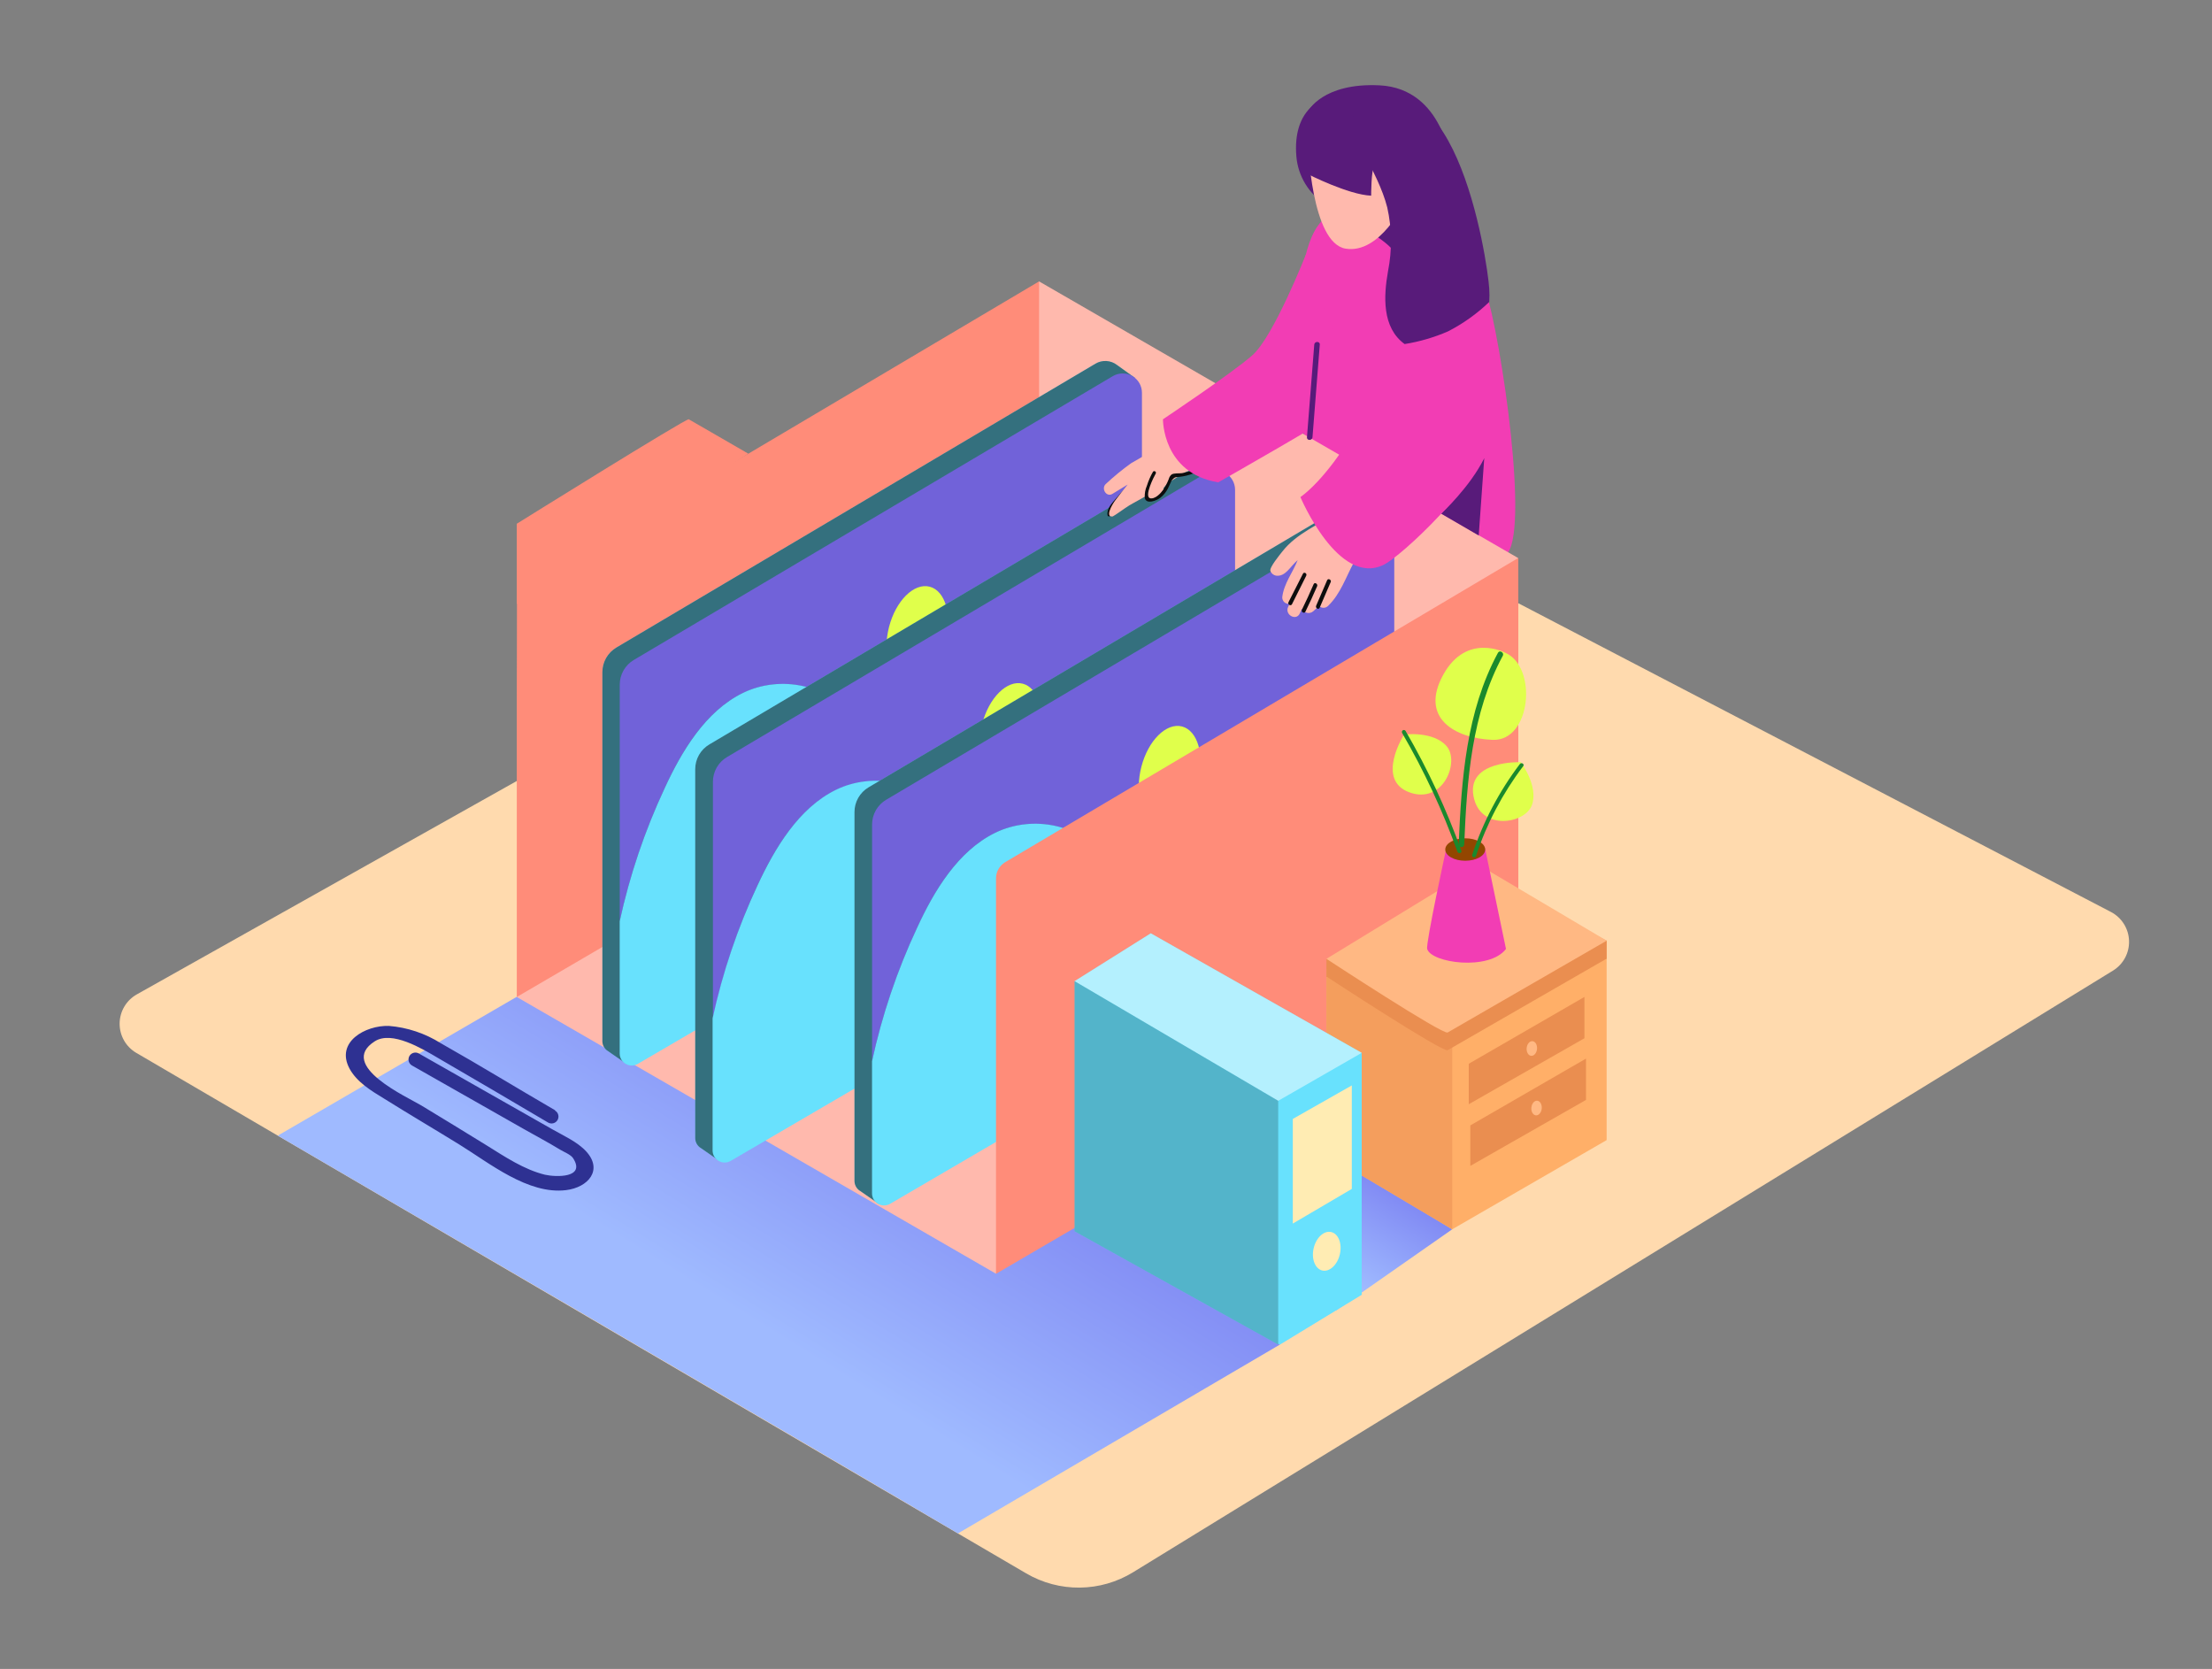 <svg width="228" height="172" viewBox="0 0 228 172" fill="none" xmlns="http://www.w3.org/2000/svg">
<rect x="0" y="0" width="228" height="172" fill="#808080" stroke="none"/>
<path d="M14.05 108.509L105.78 162.152C107.455 163.131 109.364 163.637 111.303 163.616C113.243 163.595 115.14 163.048 116.793 162.032L217.797 100.028C218.32 99.706 218.749 99.251 219.039 98.709C219.329 98.168 219.471 97.559 219.449 96.945C219.428 96.331 219.244 95.734 218.917 95.214C218.589 94.694 218.13 94.27 217.586 93.986L121.535 43.957C121.023 43.69 120.453 43.555 119.876 43.564C119.299 43.573 118.733 43.726 118.229 44.008L14.102 102.479C13.569 102.779 13.124 103.214 12.813 103.741C12.502 104.268 12.335 104.867 12.33 105.479C12.325 106.091 12.481 106.693 12.783 107.225C13.085 107.757 13.522 108.2 14.05 108.509Z" fill="#FFDAAE"/>
<path d="M67.1 94.692L28.631 117.036C28.631 117.036 87.86 151.573 98.741 158.031L131.932 138.565" fill="url(#paint0_linear_6788_6874)"/>
<path d="M134.549 41.187C134.549 41.187 131.944 23.773 137.621 21.864C143.298 19.954 151.364 24.44 153.085 29.764C154.806 35.088 157.702 55.317 155.217 57.158C152.732 58.999 135.267 56.092 134.041 51.242" fill="#F23DB4"/>
<path d="M102.646 131.258L53.267 102.747L107.103 29L156.482 57.511L102.646 131.258Z" fill="#FFB9AD"/>
<path d="M53.289 60.886L53.267 71.927V102.747L107.103 71.305V29L53.289 60.886Z" fill="#FF8C79"/>
<path d="M77.132 46.755L70.994 43.21C70.76 43.073 53.267 53.977 53.267 53.977V62.248" fill="#FF8C79"/>
<path d="M144.022 26.384C144.66 26.133 145.31 25.916 145.92 25.722C147.533 25.204 149.192 24.845 150.828 24.428C150.525 17.189 146.108 9.039 138.407 9.728C137.288 9.782 136.214 10.181 135.329 10.868C133.956 12.008 133.437 13.889 133.619 16.084C133.698 17.098 134.014 18.079 134.543 18.947C135.072 19.816 135.798 20.548 136.663 21.083C141.143 23.944 143.07 24.793 144.022 26.384Z" fill="#581B7A"/>
<path d="M134.822 14.796C134.822 14.796 135.141 25.056 138.704 25.626C142.266 26.196 144.78 20.82 144.78 20.82C144.78 20.82 146.712 16.118 144.78 14.796C142.848 13.473 137.627 11.302 134.822 14.796Z" fill="#FFB9AD"/>
<path d="M143.07 27.945C142.614 30.516 142.432 33.754 144.78 35.458C146.314 35.213 147.812 34.776 149.237 34.158C150.8 33.36 152.236 32.336 153.501 31.12C153.532 30.661 153.532 30.2 153.501 29.741C153.33 26.891 149.762 2.837 138.886 12.196L140.648 15.844C141.497 17.611 142.494 19.435 142.99 21.379C143.472 23.539 143.499 25.775 143.07 27.945Z" fill="#581B7A"/>
<path d="M134.822 11.53C134.788 11.427 136.373 8.509 142.192 8.794C148.833 9.124 149.563 16.893 149.563 16.893" fill="#581B7A"/>
<path d="M134.44 13.61C134.332 13.832 134.047 17.03 134.822 17.953C134.822 17.953 138.983 20.074 141.332 20.165C141.332 20.165 141.332 17.457 141.645 17.184C141.959 16.91 141.474 12.156 138.402 11.524" fill="#581B7A"/>
<path d="M57.217 114.42C53.289 112.14 49.39 109.746 45.423 107.506C43.812 106.491 41.98 105.881 40.082 105.728C37.666 105.654 34.548 107.386 36.03 110.134C36.765 111.496 38.258 112.414 39.529 113.183C42.106 114.796 44.733 116.341 47.321 117.937C50.428 119.847 54.429 123.135 58.351 122.651C60.631 122.372 62.175 120.576 60.42 118.661C59.508 117.669 58.089 117.048 56.926 116.381L43.177 108.572C43.014 108.477 42.82 108.45 42.637 108.498C42.454 108.546 42.298 108.665 42.203 108.828C42.108 108.992 42.081 109.186 42.129 109.369C42.177 109.552 42.296 109.708 42.459 109.803L54.007 116.364C55.244 117.065 56.515 117.738 57.73 118.479C58.111 118.712 58.83 118.986 59.069 119.356C60.403 121.42 57.302 121.317 56.179 121.066C54.013 120.536 52.047 119.214 50.177 118.051C47.937 116.66 45.685 115.298 43.434 113.93C42.049 113.086 34.73 109.809 38.623 107.318C40.39 106.178 43.519 108.076 45.138 109.028C48.938 111.236 52.723 113.455 56.493 115.686C56.656 115.781 56.85 115.807 57.033 115.759C57.216 115.711 57.372 115.592 57.467 115.429C57.562 115.266 57.589 115.071 57.541 114.889C57.493 114.706 57.374 114.55 57.211 114.454L57.217 114.42Z" fill="#2E3192"/>
<path d="M148.553 52.94C148.553 52.94 151.58 50.124 152.988 47.206L152.418 55.186L148.553 52.94Z" fill="#581B7A"/>
<path d="M117.01 38.964L115.14 37.618C114.826 37.374 114.445 37.23 114.047 37.205C113.649 37.181 113.254 37.277 112.912 37.481L63.544 66.728C63.102 66.989 62.735 67.361 62.48 67.807C62.226 68.253 62.091 68.757 62.09 69.27V78.63V107.289C62.09 107.469 62.13 107.647 62.207 107.81C62.284 107.972 62.396 108.116 62.535 108.23L62.7 108.344L64.621 109.678L65.482 108.013L64.821 107.82L115.887 78.02V39.191L117.01 38.964Z" fill="#68E1FD"/>
<path opacity="0.5" d="M117.01 38.964L115.14 37.618C114.826 37.374 114.445 37.23 114.047 37.205C113.649 37.181 113.254 37.277 112.912 37.481L63.544 66.728C63.102 66.989 62.735 67.361 62.48 67.807C62.226 68.253 62.091 68.757 62.09 69.27V78.63V107.289C62.09 107.469 62.13 107.647 62.207 107.81C62.284 107.972 62.396 108.116 62.535 108.23L62.7 108.344L64.621 109.678L65.482 108.013L64.821 107.82L115.887 78.02V39.191L117.01 38.964Z" fill="black"/>
<path d="M76.557 71.436C80.41 69.55 85.534 70.53 88.002 74.167C89.057 75.723 89.65 77.718 91.257 78.692C91.919 79.044 92.655 79.233 93.404 79.244C94.153 79.255 94.894 79.087 95.566 78.755C99.704 76.897 101.112 72.223 102.68 68.376C104.441 64.049 106.812 58.76 111.064 56.406C113.222 55.403 115.44 54.535 117.705 53.806V40.474C117.705 40.123 117.612 39.778 117.435 39.475C117.259 39.171 117.005 38.92 116.7 38.746C116.395 38.573 116.049 38.483 115.698 38.486C115.347 38.489 115.003 38.585 114.701 38.764L65.333 68.011C64.891 68.272 64.525 68.644 64.27 69.089C64.015 69.535 63.881 70.04 63.88 70.553V79.912V94.949C64.909 90.215 66.465 85.611 68.52 81.223C70.247 77.45 72.686 73.329 76.557 71.436Z" fill="#7162D9"/>
<path d="M117.711 79.291V53.789C115.446 54.518 113.228 55.386 111.07 56.389C106.812 58.754 104.441 64.044 102.685 68.359C101.118 72.212 99.71 76.88 95.572 78.738C94.9 79.07 94.159 79.238 93.41 79.227C92.66 79.216 91.924 79.027 91.263 78.675C89.655 77.707 89.062 75.706 88.008 74.15C85.545 70.513 80.415 69.533 76.562 71.419C72.709 73.306 70.247 77.45 68.514 81.223C66.459 85.611 64.903 90.215 63.874 94.949V108.572C63.875 108.79 63.933 109.003 64.042 109.192C64.152 109.38 64.308 109.536 64.497 109.645C64.686 109.753 64.9 109.81 65.118 109.81C65.335 109.81 65.549 109.752 65.738 109.644L117.711 79.291Z" fill="#68E1FD"/>
<path d="M97.477 66.118C98.177 63.411 97.437 60.88 95.825 60.462C94.213 60.046 92.338 61.901 91.638 64.608C90.939 67.314 91.678 69.846 93.29 70.263C94.903 70.68 96.777 68.824 97.477 66.118Z" fill="#E0FF4B"/>
<path d="M122.481 47.474L73.114 76.721C72.672 76.982 72.305 77.353 72.05 77.799C71.795 78.245 71.661 78.749 71.66 79.263V88.622V117.282C71.66 117.462 71.7 117.639 71.777 117.802C71.853 117.965 71.966 118.108 72.105 118.222L72.27 118.336L74.191 119.67L75.052 118.006L74.391 117.812L125.48 87.972V49.184C125.479 48.834 125.386 48.49 125.209 48.187C125.033 47.885 124.78 47.634 124.476 47.46C124.172 47.287 123.827 47.197 123.477 47.199C123.127 47.201 122.783 47.296 122.481 47.474Z" fill="#68E1FD"/>
<path d="M124.71 47.611L126.608 48.956L124.306 49.412" fill="#006DA8"/>
<path opacity="0.5" d="M122.481 47.474L73.114 76.721C72.672 76.982 72.305 77.353 72.05 77.799C71.795 78.245 71.661 78.749 71.66 79.263V88.622V117.282C71.66 117.462 71.7 117.639 71.777 117.802C71.853 117.965 71.966 118.108 72.105 118.222L72.27 118.336L74.191 119.67L75.052 118.006L74.391 117.812L125.48 87.972V49.184C125.479 48.834 125.386 48.49 125.209 48.187C125.033 47.885 124.78 47.634 124.476 47.46C124.172 47.287 123.827 47.197 123.477 47.199C123.127 47.201 122.783 47.296 122.481 47.474Z" fill="black"/>
<path d="M86.156 81.44C90.009 79.553 95.133 80.534 97.601 84.17C98.656 85.726 99.248 87.721 100.856 88.696C101.518 89.047 102.254 89.236 103.003 89.247C103.752 89.258 104.493 89.091 105.165 88.759C109.303 86.9 110.711 82.227 112.279 78.379C114.04 74.053 116.411 68.763 120.663 66.409C122.82 65.393 125.038 64.512 127.304 63.77V50.472C127.304 50.121 127.21 49.776 127.034 49.473C126.857 49.169 126.604 48.918 126.299 48.744C125.994 48.571 125.648 48.481 125.297 48.484C124.946 48.487 124.602 48.583 124.3 48.762L74.938 78.02C74.496 78.281 74.129 78.653 73.874 79.099C73.62 79.544 73.485 80.049 73.484 80.562V89.921V104.958C74.502 100.221 76.046 95.614 78.09 91.221C79.846 87.448 82.285 83.327 86.156 81.44Z" fill="#7162D9"/>
<path d="M127.304 89.283V63.77C125.039 64.499 122.821 65.367 120.663 66.369C116.405 68.735 114.034 74.024 112.279 78.339C110.711 82.192 109.303 86.861 105.165 88.719C104.493 89.051 103.752 89.218 103.003 89.207C102.254 89.197 101.518 89.008 100.856 88.656C99.248 87.687 98.656 85.686 97.601 84.13C95.139 80.494 90.009 79.513 86.156 81.4C82.302 83.287 79.846 87.448 78.09 91.221C76.035 95.609 74.479 100.213 73.45 104.947V118.57C73.451 118.788 73.509 119.001 73.618 119.19C73.728 119.378 73.885 119.534 74.073 119.643C74.262 119.751 74.476 119.808 74.694 119.808C74.912 119.808 75.126 119.75 75.314 119.641L127.304 89.283Z" fill="#68E1FD"/>
<path d="M107.073 76.114C107.773 73.408 107.033 70.876 105.421 70.459C103.809 70.042 101.935 71.898 101.235 74.605C100.535 77.311 101.274 79.843 102.887 80.26C104.499 80.677 106.373 78.821 107.073 76.114Z" fill="#E0FF4B"/>
<path d="M138.897 51.891L89.53 81.138C89.088 81.399 88.721 81.771 88.466 82.217C88.212 82.662 88.077 83.167 88.076 83.68V93.04V121.699C88.076 121.879 88.116 122.057 88.193 122.219C88.269 122.382 88.382 122.526 88.521 122.64L88.686 122.754L90.607 124.087L91.468 122.423L90.806 122.229L141.896 92.39V53.601C141.895 53.251 141.802 52.907 141.625 52.605C141.449 52.302 141.196 52.051 140.892 51.878C140.588 51.704 140.243 51.614 139.893 51.617C139.543 51.619 139.199 51.714 138.897 51.891Z" fill="#68E1FD"/>
<path d="M141.121 52.022L143.019 53.373L140.722 53.823" fill="#006DA8"/>
<path opacity="0.5" d="M138.897 51.891L89.53 81.138C89.088 81.399 88.721 81.771 88.466 82.217C88.212 82.662 88.077 83.167 88.076 83.68V93.04V121.699C88.076 121.879 88.116 122.057 88.193 122.219C88.269 122.382 88.382 122.526 88.521 122.64L88.686 122.754L90.607 124.087L91.468 122.423L90.806 122.229L141.896 92.39V53.601C141.895 53.251 141.802 52.907 141.625 52.605C141.449 52.302 141.196 52.051 140.892 51.878C140.588 51.704 140.243 51.614 139.893 51.617C139.543 51.619 139.199 51.714 138.897 51.891Z" fill="black"/>
<path d="M102.566 85.846C106.419 83.959 111.543 84.94 114.012 88.576C115.066 90.132 115.659 92.127 117.266 93.102C117.928 93.454 118.664 93.642 119.413 93.653C120.163 93.664 120.904 93.497 121.575 93.165C125.714 91.307 127.122 86.633 128.689 82.785C130.45 78.459 132.822 73.169 137.074 70.815C139.232 69.813 141.449 68.945 143.714 68.216V54.884C143.714 54.533 143.621 54.188 143.444 53.884C143.268 53.581 143.014 53.33 142.709 53.156C142.404 52.982 142.058 52.892 141.707 52.896C141.356 52.899 141.012 52.995 140.71 53.174L91.343 82.42C90.901 82.682 90.534 83.053 90.279 83.499C90.024 83.945 89.89 84.449 89.889 84.963V94.322V109.37C90.918 104.636 92.475 100.032 94.529 95.644C96.256 91.86 98.696 87.739 102.566 85.846Z" fill="#7162D9"/>
<path d="M143.72 93.695V68.199C141.455 68.928 139.237 69.796 137.079 70.798C132.821 73.164 130.45 78.453 128.695 82.768C127.127 86.621 125.719 91.29 121.581 93.148C120.909 93.48 120.168 93.647 119.419 93.636C118.67 93.626 117.934 93.437 117.272 93.085C115.664 92.116 115.072 90.115 114.017 88.559C111.555 84.923 106.425 83.942 102.571 85.829C98.718 87.716 96.262 91.843 94.529 95.616C92.47 100.012 90.912 104.626 89.883 109.37V122.993C89.884 123.211 89.942 123.425 90.052 123.613C90.161 123.801 90.318 123.957 90.507 124.066C90.695 124.174 90.909 124.231 91.127 124.231C91.345 124.231 91.559 124.174 91.747 124.065L143.72 93.695Z" fill="#68E1FD"/>
<path d="M123.486 80.524C124.186 77.817 123.447 75.285 121.834 74.868C120.222 74.451 118.348 76.307 117.648 79.014C116.948 81.72 117.687 84.252 119.3 84.669C120.912 85.086 122.786 83.23 123.486 80.524Z" fill="#E0FF4B"/>
<path d="M149.688 126.687L137.746 135.031L125.56 125.279L134.97 117.361L149.688 126.687Z" fill="url(#paint1_linear_6788_6874)"/>
<path d="M103.614 88.85C103.325 89.022 103.085 89.266 102.918 89.559C102.751 89.852 102.663 90.183 102.663 90.52V100.455V131.275L156.499 99.828V57.5L103.614 88.85Z" fill="#FF8C79"/>
<path d="M165.602 96.944V117.498L149.688 126.687L136.72 118.98V99.885" fill="#FFAF68"/>
<path d="M149.688 126.687V106.412L136.72 100.666V118.98L149.688 126.687Z" fill="#F49E5D"/>
<path d="M136.72 98.814V100.666L137.951 101.042L138.772 99.788" fill="#EA8E50"/>
<path d="M152.498 91.027L165.608 98.791L149.215 108.23C148.73 108.509 136.72 100.638 136.72 100.638L152.498 91.027Z" fill="#EA8E50"/>
<path d="M165.602 98.796V96.944L163.248 95.775L163.533 99.059" fill="#EA8E50"/>
<path d="M152.498 89.181L165.608 96.944L149.215 106.406C148.73 106.685 136.72 98.814 136.72 98.814L152.498 89.181Z" fill="#FFB883"/>
<path d="M163.316 102.741V106.999L151.392 113.799V109.627L163.316 102.741Z" fill="#EA8E50"/>
<path d="M163.476 109.096V113.354L151.552 120.154V115.982L163.476 109.096Z" fill="#EA8E50"/>
<path d="M158.426 108.107C158.466 107.69 158.26 107.329 157.965 107.301C157.67 107.273 157.399 107.588 157.36 108.005C157.32 108.422 157.526 108.782 157.821 108.81C158.116 108.839 158.387 108.523 158.426 108.107Z" fill="#FFB883"/>
<path d="M158.913 114.243C158.952 113.826 158.746 113.465 158.451 113.437C158.157 113.409 157.886 113.724 157.846 114.141C157.806 114.558 158.013 114.918 158.307 114.946C158.602 114.975 158.873 114.659 158.913 114.243Z" fill="#FFB883"/>
<path d="M140.357 108.503L118.617 96.186L110.762 101.116L120.589 111.029L133.197 116.746" fill="#68E1FD"/>
<path opacity="0.5" d="M140.357 108.503L118.617 96.186L110.762 101.116L120.589 111.029L133.197 116.746" fill="white"/>
<path d="M131.75 113.446L110.762 101.116V104.24V105.79V126.892L131.75 138.571V138.469L131.932 138.571L140.357 133.441V112.915V108.504L131.75 113.446Z" fill="#68E1FD"/>
<path d="M133.254 115.315V126.099L139.336 122.526V111.861L133.254 115.315Z" fill="#FFECB3"/>
<path opacity="0.2" d="M131.75 113.446V138.571L110.762 126.892V101.116L131.75 113.446Z" fill="black"/>
<path d="M138.103 129.267C138.358 128.173 137.961 127.145 137.216 126.971C136.471 126.797 135.66 127.543 135.405 128.638C135.15 129.732 135.547 130.76 136.292 130.934C137.037 131.108 137.848 130.362 138.103 129.267Z" fill="#FFECB3"/>
<path d="M149.078 87.425C149.078 87.425 146.94 97.235 147.106 97.799C147.522 99.241 153.473 100.079 155.228 97.799L153.068 87.425H149.078Z" fill="#F23DB4"/>
<path d="M151.027 88.707C152.164 88.707 153.085 88.189 153.085 87.55C153.085 86.911 152.164 86.393 151.027 86.393C149.891 86.393 148.97 86.911 148.97 87.55C148.97 88.189 149.891 88.707 151.027 88.707Z" fill="#934600"/>
<path d="M155.165 67.275C155.165 67.275 151.175 65.144 148.753 69.555C146.33 73.967 149.893 76.088 153.854 76.247C157.816 76.407 158.517 68.763 155.165 67.275Z" fill="#E0FF4B"/>
<path d="M154.401 67.275C151.135 73.323 150.634 80.3 150.354 87.037C150.354 87.391 150.89 87.391 150.924 87.037C151.198 80.403 151.677 73.511 154.914 67.555C155.04 67.241 154.567 66.962 154.401 67.275Z" fill="#1A892D"/>
<path d="M156.75 78.55C156.75 78.55 151.232 78.328 151.871 82.004C152.509 85.681 157.212 84.94 157.907 82.956C158.602 80.973 156.75 78.55 156.75 78.55Z" fill="#E0FF4B"/>
<path d="M156.659 78.738C154.516 81.564 152.855 84.724 151.745 88.092C151.729 88.144 151.735 88.2 151.761 88.249C151.786 88.297 151.83 88.333 151.882 88.349C151.934 88.364 151.991 88.359 152.039 88.333C152.087 88.308 152.123 88.264 152.139 88.212C153.238 84.878 154.883 81.75 157.006 78.955C157.166 78.75 156.818 78.527 156.659 78.738Z" fill="#1A892D"/>
<path d="M144.723 75.7C144.723 75.7 141.759 80.357 145.259 81.651C148.759 82.945 150.48 78.504 149.118 76.909C147.756 75.312 144.723 75.7 144.723 75.7Z" fill="#E0FF4B"/>
<path d="M150.628 87.67C149.089 83.394 147.166 79.265 144.882 75.335C144.855 75.288 144.81 75.253 144.757 75.239C144.704 75.224 144.648 75.231 144.6 75.258C144.553 75.286 144.518 75.331 144.503 75.384C144.489 75.436 144.496 75.493 144.523 75.541C146.789 79.438 148.696 83.532 150.223 87.773C150.315 88.018 150.714 87.921 150.628 87.67Z" fill="#1A892D"/>
<path d="M140.705 53.51C140.615 53.462 140.516 53.434 140.414 53.429C140.312 53.424 140.211 53.442 140.117 53.481C140.023 53.521 139.939 53.581 139.871 53.657C139.803 53.732 139.753 53.822 139.724 53.92C139.662 54.131 139.588 54.342 139.513 54.553C139.348 54.63 139.219 54.77 139.154 54.941C139.069 55.157 138.983 55.368 138.892 55.579L138.835 55.482C139.097 54.872 138.305 54.205 137.786 54.65C137.72 54.624 137.651 54.607 137.581 54.599C137.912 54.382 138.239 54.16 138.562 53.932C139.28 53.419 138.59 52.222 137.866 52.74C135.974 54.086 133.648 54.941 132.166 56.85C131.95 57.129 130.804 58.503 130.946 58.851C130.995 58.97 131.073 59.076 131.172 59.159C131.272 59.241 131.39 59.298 131.516 59.324C132.514 59.461 132.993 58.361 133.756 57.722C133.255 59.016 132.337 60.111 132.166 61.553C132.163 61.649 132.182 61.745 132.22 61.834C132.259 61.922 132.316 62.002 132.388 62.066C132.461 62.13 132.546 62.177 132.639 62.205C132.731 62.233 132.829 62.239 132.924 62.225L132.776 62.539C132.388 63.337 133.58 64.032 133.967 63.234L134.207 62.733C134.251 62.837 134.32 62.93 134.407 63.004C134.494 63.078 134.597 63.13 134.708 63.156C134.819 63.183 134.934 63.183 135.045 63.157C135.156 63.131 135.259 63.079 135.347 63.006C135.557 62.828 135.757 62.637 135.945 62.436C136.007 62.5 136.081 62.551 136.163 62.586C136.244 62.62 136.332 62.638 136.421 62.638C136.51 62.638 136.598 62.62 136.68 62.586C136.761 62.551 136.835 62.5 136.897 62.436C138.185 61.188 138.721 59.478 139.559 57.944C140.425 56.863 141.156 55.68 141.736 54.422C142.096 53.664 141.155 53.025 140.705 53.51Z" fill="#FFB9AD"/>
<path d="M134.298 59.13L132.81 62.06C132.691 62.299 133.05 62.505 133.169 62.271L134.629 59.352C134.771 59.102 134.412 58.891 134.298 59.13Z" fill="#0D0D0D"/>
<path d="M135.404 60.202C135.024 61.087 134.621 61.963 134.195 62.83C134.081 63.069 134.435 63.28 134.554 63.04C134.976 62.174 135.379 61.298 135.763 60.413C135.86 60.173 135.506 59.962 135.404 60.202Z" fill="#0D0D0D"/>
<path d="M136.8 59.78L135.66 62.425C135.557 62.664 135.911 62.875 136.019 62.636L137.159 59.991C137.273 59.78 136.92 59.558 136.8 59.78Z" fill="#0D0D0D"/>
<path d="M143.554 37.316C143.554 37.316 138.63 47.884 134.041 51.23C134.041 51.23 137.963 60.544 142.654 58.19C144.364 57.346 152.424 50.027 154.396 44.265" fill="#F23DB4"/>
<path d="M116.975 49.366C116.294 49.967 115.659 50.618 115.077 51.315C114.655 51.823 114.045 52.393 114.159 53.099C114.194 53.31 114.519 53.225 114.484 53.008C114.376 52.353 115.351 51.492 115.761 51.036C116.218 50.532 116.704 50.055 117.215 49.605C117.374 49.463 117.135 49.224 116.975 49.366Z" fill="#0D0D0D"/>
<path d="M126.54 44.008C126.531 43.852 126.471 43.703 126.367 43.585C126.264 43.467 126.124 43.387 125.97 43.358L126.278 43.164C126.417 43.071 126.516 42.93 126.556 42.767C126.596 42.605 126.574 42.434 126.495 42.287C123.257 44.208 119.837 45.826 116.594 47.736C115.674 48.394 114.798 49.112 113.972 49.885C113.482 50.346 114.034 51.276 114.661 50.899C115.19 50.584 115.714 50.263 116.235 49.936C115.796 50.472 115.368 51.013 114.952 51.566C114.61 52.022 113.869 53.322 114.69 53.225C115.003 53.065 115.915 52.387 116.4 52.085L116.571 51.977L116.428 52.074C116.548 52.011 116.998 51.731 116.998 51.749C117.375 51.543 117.745 51.327 118.138 51.11C118.144 51.139 118.157 51.164 118.178 51.185C118.198 51.205 118.224 51.219 118.252 51.224H118.349C118.342 51.249 118.341 51.275 118.346 51.3C118.35 51.325 118.361 51.349 118.376 51.37C118.392 51.39 118.412 51.407 118.435 51.418C118.458 51.429 118.483 51.435 118.509 51.435C118.706 51.417 118.898 51.367 119.079 51.287C119.299 51.2 119.495 51.062 119.649 50.882C119.661 50.869 119.67 50.853 119.677 50.837C119.772 50.726 119.853 50.603 119.917 50.472C119.928 50.449 119.934 50.423 119.934 50.398C119.934 50.372 119.928 50.347 119.917 50.324L120.019 50.181C120.162 50.039 120.287 49.89 120.424 49.742L122.163 48.671L122.396 48.574L123.713 48.135C123.75 48.118 123.779 48.088 123.796 48.051C123.813 48.014 123.816 47.973 123.805 47.934C123.794 47.895 123.77 47.861 123.736 47.838C123.703 47.815 123.662 47.806 123.622 47.81L123.514 47.844L123.867 47.622L124.437 47.189C125.402 46.526 126.298 45.768 127.11 44.926C127.504 44.475 127.03 43.985 126.54 44.008Z" fill="#FFB9AD"/>
<path d="M124.209 47.724C123.513 48.26 122.697 48.616 121.832 48.762C121.547 48.807 121.005 48.733 120.749 48.91C120.608 49.036 120.509 49.2 120.464 49.383C120.313 49.769 120.122 50.138 119.894 50.483C119.654 50.825 119.056 51.464 118.566 51.355C117.882 51.201 118.942 49.115 119.136 48.785C119.15 48.747 119.151 48.705 119.137 48.667C119.124 48.629 119.097 48.597 119.062 48.576C119.028 48.556 118.987 48.548 118.947 48.555C118.907 48.562 118.871 48.583 118.845 48.614C118.585 49.069 118.375 49.55 118.218 50.05C118.043 50.45 117.967 50.886 117.996 51.321C118.167 52.028 119.215 51.578 119.574 51.321C119.909 51.059 120.183 50.729 120.378 50.352C120.498 50.13 120.578 49.89 120.697 49.668C120.748 49.535 120.833 49.417 120.942 49.326C121.142 49.144 121.245 49.172 121.512 49.149C122.56 49.048 123.558 48.653 124.391 48.009C124.551 47.884 124.38 47.593 124.209 47.724Z" fill="#0D0D0D"/>
<path d="M134.606 26.224C134.606 26.224 131.277 34.7 129.077 36.621C126.876 38.542 119.871 43.21 119.871 43.21C119.871 43.21 119.808 48.773 125.571 49.708C125.571 49.708 137.359 43.039 139.964 41.158" fill="#F23DB4"/>
<path d="M135.466 35.515L134.714 45.063C134.685 45.427 135.255 45.427 135.284 45.063L136.036 35.515C136.065 35.15 135.495 35.15 135.466 35.515Z" fill="#581B7A"/>
<defs>
<linearGradient id="paint0_linear_6788_6874" x1="94.882" y1="104.171" x2="75.81" y2="135.043" gradientUnits="userSpaceOnUse">
<stop stop-color="#7A7FF1"/>
<stop offset="1" stop-color="#9FBAFF"/>
</linearGradient>
<linearGradient id="paint1_linear_6788_6874" x1="141.936" y1="119.003" x2="135.335" y2="129.685" gradientUnits="userSpaceOnUse">
<stop stop-color="#7A7FF1"/>
<stop offset="1" stop-color="#9FBAFF"/>
</linearGradient>
</defs>
</svg>
